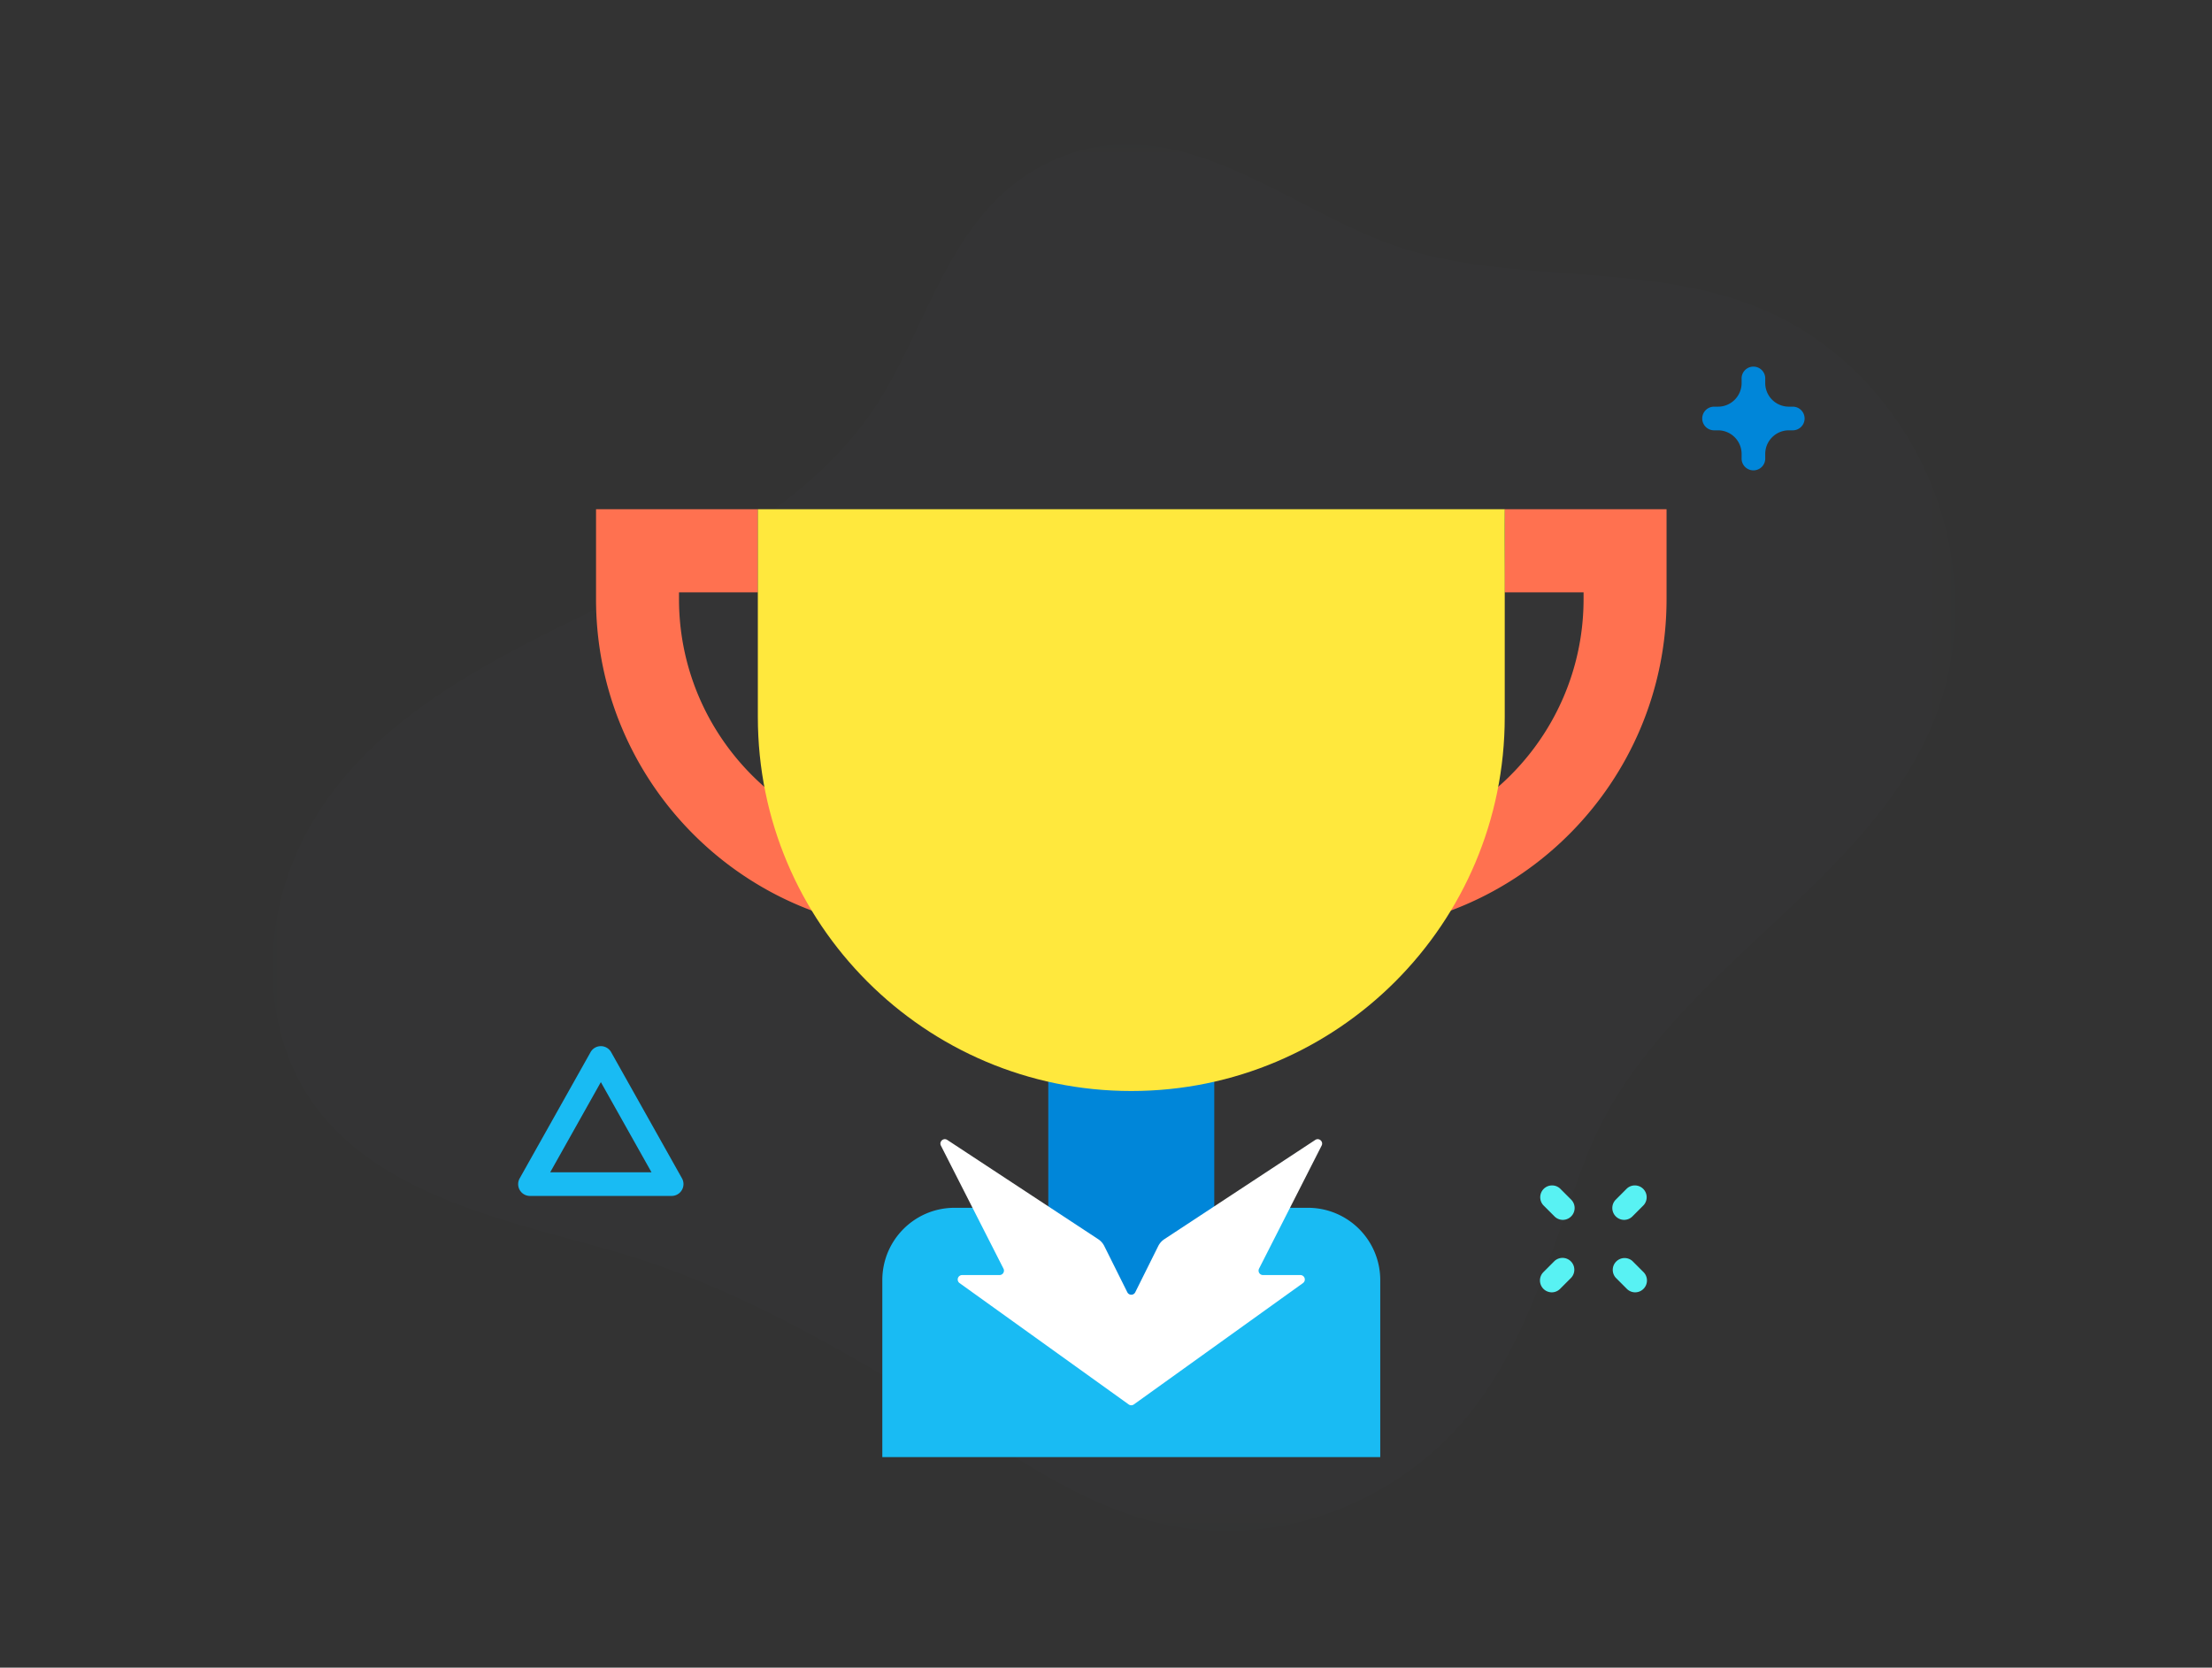 <svg xmlns="http://www.w3.org/2000/svg" xmlns:xlink="http://www.w3.org/1999/xlink" width="130" height="98"><rect width="100%" height="100%" fill="#333333" stroke="none"/><defs><path id="a" d="M0 .008h98.913v81.529H0z"/><path id="c" d="M0 81.992h98.913V.463H0z"/></defs><g fill="none" fill-rule="evenodd" transform="translate(16 8)"><g transform="translate(0 .455)"><mask id="b" fill="#fff"><use xlink:href="#a"/></mask><path fill="#7196FF" d="M97.828 20.85c-1.717-4.867-5.391-9.054-10.13-11.086-6.656-2.854-14.14-1.5-20.977-3.545-6.893-2.061-13.582-8.924-21.272-5.044-5.51 2.78-6.77 9.073-9.736 13.835-3.234 5.19-8.894 8.517-14.246 11.138C14.36 29.629 6.507 32.94 2.43 39.73-.048 43.853-.776 49.098.923 53.6c2.897 7.672 11.865 9.415 18.883 11.402 6.564 1.858 12.144 5.008 17.928 8.452 6.21 3.698 11.822 8.598 19.553 8.039 4.95-.358 9.717-2.81 12.89-6.633 3.614-4.355 5.027-10.063 7.07-15.342 5.123-13.232 23.35-17.91 21.54-34.481a18.711 18.711 0 0 0-.96-4.187" mask="url(#b)" opacity=".08"/></g><path fill="#FF7150" d="M72.427 21.923c.046 1.622-.02 3.254 0 4.885h4.64v.395c0 6.565-4.334 12.136-10.288 13.994v-8.155a29.815 29.815 0 0 1-4.877 2.503V46.74h.533c10.774 0 19.509-8.747 19.509-19.537v-5.28h-9.517zM34.193 34.585v6.611c-5.954-1.857-10.288-7.427-10.288-13.993v-.395h4.634v-4.884h-9.51v5.28c0 10.789 8.734 19.536 19.508 19.536h.533V34.563c-1.626.003-3.252.014-4.877.022"/><mask id="d" fill="#fff"><use xlink:href="#c"/></mask><path fill="#0086d9" mask="url(#d)" d="M45.608 68.811h9.755V51.229h-9.755z"/><path fill="#FFE83D" d="M28.539 21.924h43.895v12.21c0 12.139-9.827 21.979-21.948 21.979s-21.947-9.84-21.947-21.98v-12.21z" mask="url(#d)"/><path fill="#19bbf3" d="M40.1 62.976h2.778l7.608 5.946 7.608-5.946h2.779a4.248 4.248 0 0 1 4.245 4.25v10.402H35.854V67.227c0-2.348 1.901-4.251 4.245-4.251" mask="url(#d)"/><path fill="#0086d9" d="M89.362 15.898h-.23a1.389 1.389 0 0 1-1.389-1.39v-.232a.695.695 0 1 0-1.388 0v.232c0 .768-.62 1.39-1.387 1.39h-.232a.695.695 0 0 0 0 1.39h.232c.766 0 1.387.622 1.387 1.39v.231a.695.695 0 1 0 1.388 0v-.231c0-.768.622-1.39 1.388-1.39h.231a.695.695 0 0 0 0-1.39" mask="url(#d)"/><path fill="#58f2f3" d="M75.849 63.686a.691.691 0 0 1-.49-.204l-.655-.655a.695.695 0 0 1 .981-.983l.655.655a.697.697 0 0 1-.491 1.187m4.253 4.258a.691.691 0 0 1-.491-.203l-.654-.656a.695.695 0 0 1 .98-.982l.655.655a.697.697 0 0 1-.49 1.186m-.655-4.258a.697.697 0 0 1-.49-1.186l.654-.656a.695.695 0 0 1 .981.983l-.654.655a.691.691 0 0 1-.49.204m-4.253 4.258a.697.697 0 0 1-.49-1.186l.654-.655a.695.695 0 0 1 .981.983l-.654.655a.691.691 0 0 1-.491.203" mask="url(#d)"/><path fill="#19bbf3" d="M16.335 60.89h5.954l-2.977-5.3-2.977 5.3zm7.14 1.389h-8.327a.693.693 0 0 1-.605-1.035l4.164-7.413a.694.694 0 0 1 1.21 0l4.163 7.413a.696.696 0 0 1-.605 1.035z" mask="url(#d)"/><path fill="#FFF" d="M61.3 58.987l-8.87 5.833a1.04 1.04 0 0 0-.36.405l-1.352 2.717a.26.26 0 0 1-.464 0L48.9 65.225a1.04 1.04 0 0 0-.359-.405l-8.87-5.833c-.223-.146-.494.098-.374.335l3.678 7.23a.26.26 0 0 1-.231.377h-2.201a.26.26 0 0 0-.151.47l9.942 7.133a.26.26 0 0 0 .302 0l9.942-7.133a.26.26 0 0 0-.151-.47h-2.201a.26.26 0 0 1-.231-.378l3.678-7.23c.12-.236-.151-.48-.373-.334" mask="url(#d)"/></g><link xmlns=""/><style xmlns="" id="vencord-themes">@import url("blob:https://discord.com/c8809293-2813-4d94-840e-19f71ced85c8");</style><style xmlns="" id="vencord-custom-css"/><style xmlns="" id="vencord-os-theme-values">:root{}</style></svg>